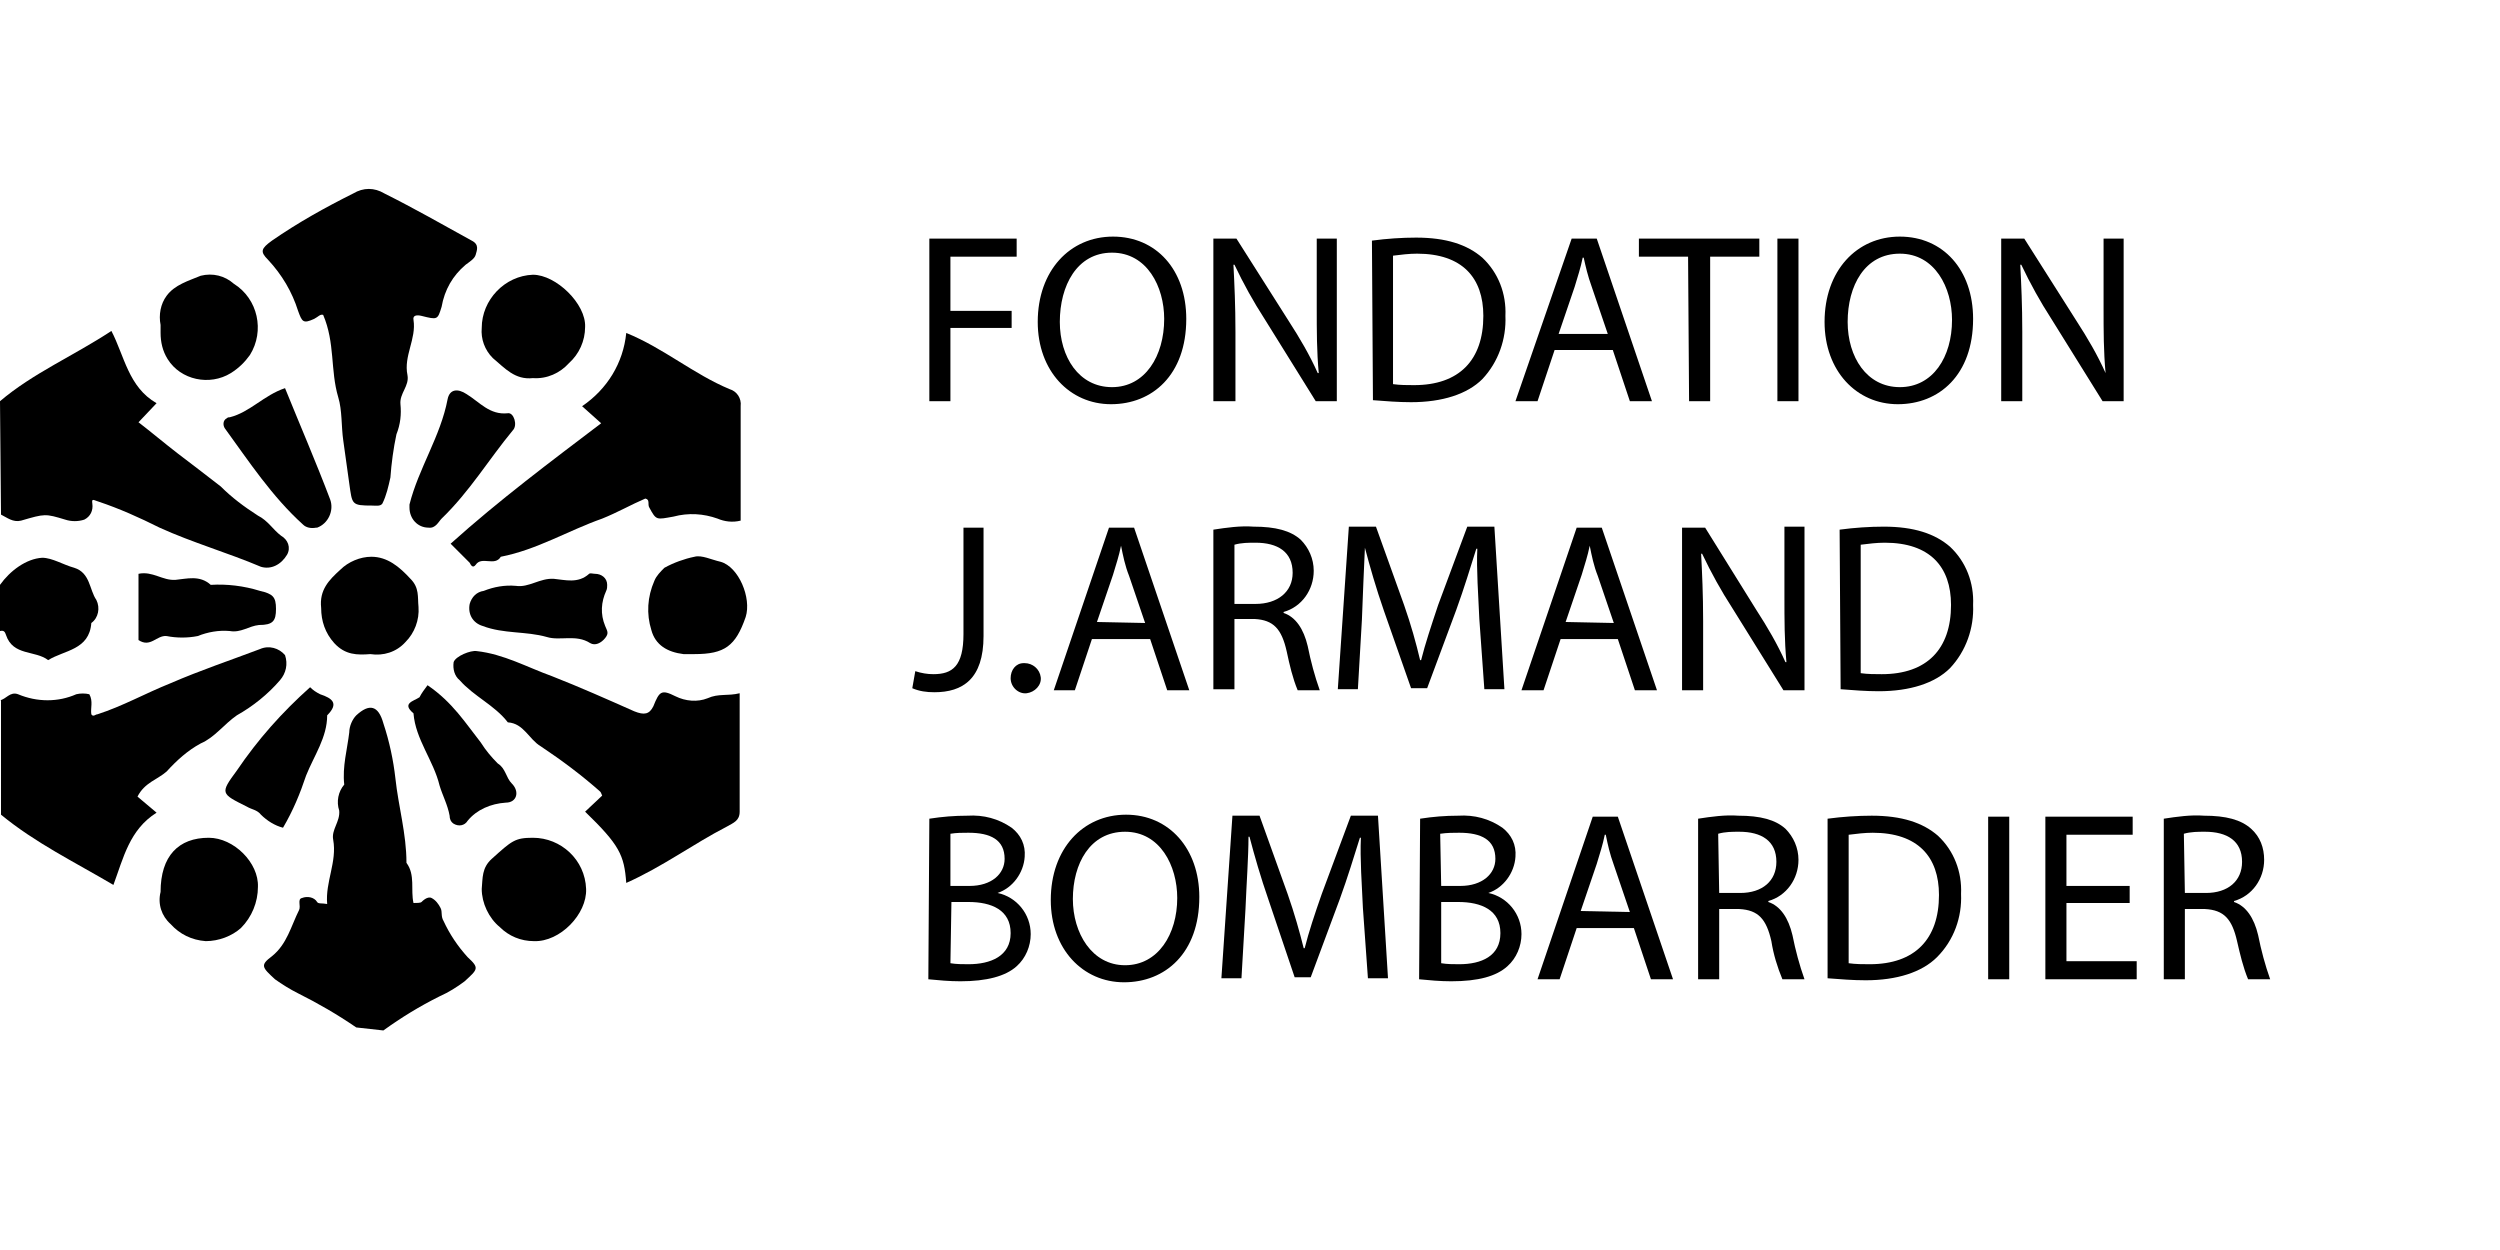 <?xml version="1.0" encoding="utf-8"?>
<!-- Generator: Adobe Illustrator 26.2.1, SVG Export Plug-In . SVG Version: 6.00 Build 0)  -->
<svg version="1.1" id="Layer_1" xmlns="http://www.w3.org/2000/svg" xmlns:xlink="http://www.w3.org/1999/xlink" x="0px" y="0px"
	width="1000px" height="500px" viewBox="0 0 249.1 87" style="enable-background:new 0 0 249.1 87;" xml:space="preserve">
<g id="Calque_2">
	<g id="Logos">
		<g id="Spécialiste">
			<path d="M0,51c0.6-0.1,1-0.9,1.8-0.6c1.9,0.8,4,0.8,5.8,0c0.4-0.1,0.9-0.1,1.3,0c0.4,0.7,0.1,1.4,0.2,2c0.2,0.3,0.4,0,0.6,0
				c2.5-0.8,4.8-2.1,7.3-3.1c3-1.3,6-2.3,8.9-3.4c0.9-0.4,1.9-0.1,2.5,0.6c0.3,0.9,0.1,1.8-0.5,2.5c-1.2,1.4-2.7,2.6-4.3,3.5
				c-1.3,0.9-2.2,2.2-3.6,2.8c-1.3,0.7-2.4,1.7-3.4,2.8c-0.9,0.8-2.2,1.1-2.9,2.5l1.9,1.6c-2.7,1.7-3.3,4.5-4.3,7.2
				c-3.9-2.3-7.8-4.2-11.2-7V51z"/>
			<path d="M0,21.2c3.3-2.8,7.3-4.5,11.1-7c1.3,2.5,1.7,5.6,4.5,7.2l-1.8,1.9c1.3,1,2.6,2.1,3.9,3.1s2.9,2.2,4.3,3.3
				c1.1,1.1,2.3,2,3.7,2.9c1,0.5,1.5,1.4,2.3,2c0.7,0.4,1,1.2,0.6,1.9C28,37.5,27,38,26,37.7c-3.3-1.4-6.8-2.4-10.1-3.9
				c-2-1-4-1.9-6.1-2.6c-0.4-0.1-0.7-0.4-0.6,0.2c0.1,0.7-0.2,1.3-0.8,1.6c-0.6,0.2-1.3,0.2-1.9,0c-2-0.6-2-0.6-4.4,0.1
				c-0.8,0.2-1.4-0.3-2-0.6L0,21.2z"/>
			<path d="M35.5,83.6c-1.9-1.3-3.8-2.4-5.8-3.4c-0.8-0.4-1.6-0.9-2.3-1.4c-1.3-1.2-1.5-1.4-0.3-2.3c1.5-1.2,1.9-3,2.7-4.6
				c0.2-0.4-0.2-1.1,0.3-1.2c0.5-0.2,1.2-0.1,1.5,0.4c0.1,0.2,0.5,0.1,1,0.2c-0.2-2.2,1-4.2,0.6-6.4c-0.2-1,0.7-1.8,0.6-2.9
				c-0.3-0.9-0.1-1.9,0.5-2.6c-0.2-1.8,0.3-3.5,0.5-5.2c0-0.6,0.3-1.3,0.7-1.7c1.3-1.2,2.2-1,2.7,0.8c0.6,1.8,1,3.7,1.2,5.5
				c0.3,2.8,1.1,5.5,1.1,8.4c0.9,1.2,0.4,2.7,0.7,4c0.3,0,0.7,0,0.8-0.1s0.6-0.6,1-0.4c0.4,0.2,0.7,0.6,0.9,1c0.2,0.4,0,0.8,0.3,1.3
				c0.6,1.3,1.4,2.5,2.4,3.6c1.2,1.1,1,1.2-0.3,2.4c-0.8,0.6-1.6,1.1-2.5,1.5c-2,1-3.8,2.1-5.6,3.4L35.5,83.6z"/>
			<path d="M0,39.5c1-1.4,2.6-2.6,4.2-2.7c1,0,2.1,0.7,3.2,1C9,38.3,8.9,40,9.6,41c0.4,0.8,0.2,1.8-0.5,2.3C8.9,46,6.4,46,4.8,47
				c-1.3-1-3.5-0.4-4.2-2.5C0.5,44.2,0.4,44,0,44.1V39.5z"/>
			<path d="M32.2,12.6c-0.3-0.1-0.5,0.2-0.9,0.4c-1.1,0.5-1.2,0.3-1.6-0.8c-0.6-1.9-1.6-3.6-3-5.1c-0.8-0.8-0.7-1.1,0.4-1.9
				c2.6-1.8,5.3-3.3,8.1-4.7c1-0.6,2.1-0.6,3.1,0C41.3,2,44.1,3.6,47,5.2c0.8,0.4,0.5,1,0.4,1.4s-0.6,0.7-1,1
				c-1.3,1.1-2.1,2.5-2.4,4.2c-0.4,1.3-0.4,1.3-2,0.9c-0.4-0.1-0.9-0.1-0.8,0.4c0.3,1.9-1,3.6-0.6,5.5c0.2,1.1-0.8,1.8-0.7,2.9
				c0.1,1,0,2-0.4,3c-0.3,1.4-0.5,2.9-0.6,4.3c-0.2,0.9-0.4,1.8-0.8,2.6c-0.2,0.3-0.7,0.2-1,0.2c-2.1,0-2-0.1-2.3-2.2
				c-0.2-1.4-0.4-2.9-0.6-4.3s-0.1-3-0.5-4.3C32.9,18.1,33.4,15.4,32.2,12.6z"/>
			<path d="M62.4,69.2c-0.2-2.8-0.7-3.8-4.1-7.1l1.7-1.6c-0.1-0.2-0.1-0.3-0.2-0.4C58,58.5,56,57,53.9,55.6
				c-1.2-0.7-1.7-2.3-3.3-2.4c-1.3-1.7-3.4-2.6-4.8-4.2c-0.5-0.4-0.7-1.1-0.6-1.8c0.2-0.6,1.7-1.2,2.3-1.1c2.7,0.3,5,1.6,7.5,2.5
				c2.8,1.1,5.5,2.3,8.2,3.5c1,0.4,1.5,0.3,1.9-0.5c0.6-1.5,0.8-1.7,2.2-1c1,0.5,2.2,0.6,3.2,0.2c1.1-0.5,2-0.2,3.2-0.5
				c0,4,0,7.9,0,11.8c0,0.9-0.6,1.1-1.3,1.5C69.1,65.3,66,67.6,62.4,69.2z"/>
			<path d="M62.4,14.4c3.7,1.5,6.7,4.1,10.3,5.6c0.7,0.2,1.2,0.9,1.1,1.7c0,3.8,0,7.6,0,11.4c-0.8,0.2-1.6,0.1-2.3-0.2
				c-1.4-0.5-2.9-0.6-4.4-0.2c-1.7,0.3-1.7,0.4-2.4-0.9c-0.2-0.3,0.1-0.8-0.4-0.9c-1.4,0.6-2.8,1.4-4.3,2c-3.4,1.2-6.5,3.1-10.1,3.8
				c-0.6,1-1.9-0.1-2.5,0.8c-0.3,0.4-0.5,0-0.6-0.2c-0.6-0.6-1.2-1.2-1.9-1.9c4.9-4.4,10-8.2,15-12L58,21.7
				C60.5,20,62.1,17.4,62.4,14.4z"/>
			<path d="M53.1,64.7c2.8,0,5.2,2.2,5.3,5.1c0.1,2.5-2.6,5.3-5.2,5.2c-1.3,0-2.5-0.5-3.4-1.4c-1.1-0.9-1.8-2.4-1.8-3.8
				c0.1-1.1,0-2.1,1-3C51,65,51.3,64.7,53.1,64.7z"/>
			<path d="M53.1,18.9c-1.8,0.2-2.8-1-4-2c-0.8-0.8-1.2-1.9-1.1-3c0-2.8,2.3-5.2,5.1-5.3c2.3,0,5.3,2.9,5.2,5.2
				c0,1.4-0.6,2.7-1.6,3.6C55.8,18.4,54.5,19,53.1,18.9z"/>
			<path d="M16,70.1c0-3.6,1.8-5.4,4.8-5.4c2.5,0,5,2.5,4.9,4.9c0,1.5-0.6,3-1.7,4.1c-0.9,0.8-2.2,1.3-3.5,1.3
				c-1.4-0.1-2.6-0.7-3.5-1.7C16.1,72.5,15.7,71.3,16,70.1z"/>
			<path d="M16,13.6c-0.2-1,0-2.1,0.6-2.9c0.8-1.1,2.2-1.5,3.4-2c1.2-0.3,2.4,0,3.3,0.8c2.4,1.5,3.1,4.7,1.6,7.1
				c-0.5,0.7-1.1,1.3-1.9,1.8c-2.1,1.3-5,0.7-6.3-1.4c-0.5-0.8-0.7-1.7-0.7-2.6C16,14.2,16,14,16,13.6z"/>
			<path d="M36.9,46.4c-1.3,0.1-2.5,0.1-3.6-1.1c-0.9-1-1.3-2.2-1.3-3.5C31.8,40,32.8,39,33.9,38c0.8-0.8,2-1.3,3.1-1.3
				c1.6,0,2.8,1,3.9,2.2c0.9,0.9,0.7,1.8,0.8,2.8c0.1,1.3-0.4,2.6-1.3,3.5C39.5,46.2,38.2,46.6,36.9,46.4z"/>
			<path d="M69.2,46.4c-0.4,0-0.8,0-1.1,0c-1.6-0.2-2.8-0.9-3.2-2.4c-0.5-1.6-0.4-3.3,0.3-4.9c0.2-0.5,0.6-0.9,1-1.3
				c0.9-0.5,2-0.9,3-1.1c0.7-0.2,1.7,0.3,2.6,0.5c1.8,0.5,3.1,3.6,2.5,5.5C73.3,45.6,72.2,46.4,69.2,46.4z"/>
			<path d="M28.4,19.9c1.5,3.7,3.1,7.4,4.5,11.1c0.4,1.1-0.2,2.4-1.3,2.8c0,0-0.1,0-0.1,0c-0.5,0.1-1,0-1.3-0.3
				c-3.1-2.8-5.4-6.3-7.8-9.6c-0.2-0.3-0.2-0.8,0.2-1c0.1-0.1,0.2-0.1,0.3-0.1C24.9,22.3,26.3,20.6,28.4,19.9z"/>
			<path d="M30.9,49.7c0.3,0.3,0.6,0.5,1,0.7c1.2,0.4,1.9,0.9,0.7,2.1c0,2.2-1.3,4-2.1,6c-0.6,1.8-1.3,3.5-2.3,5.2
				c-0.8-0.2-1.6-0.7-2.2-1.3c-0.4-0.5-0.9-0.5-1.4-0.8c-2.6-1.3-2.7-1.3-1-3.6C25.7,54.9,28.1,52.2,30.9,49.7z"/>
			<path d="M42.7,33.8c-1.1,0-1.9-0.9-1.9-2c0-0.1,0-0.2,0-0.3c0.9-3.6,3.1-6.8,3.8-10.5c0.2-1,1-1.1,1.9-0.5
				c1.3,0.8,2.3,2.1,4.1,1.9c0.6-0.1,1,1.2,0.5,1.7c-2.4,2.9-4.3,6.1-7.1,8.8C43.7,33.2,43.4,33.9,42.7,33.8z"/>
			<path d="M42.6,49.5c2.5,1.7,3.8,3.8,5.3,5.7c0.5,0.8,1.1,1.5,1.7,2.1c0.8,0.5,0.8,1.4,1.4,2c0.8,0.8,0.5,1.9-0.6,1.9
				c-1.5,0.1-2.9,0.7-3.8,1.8c-0.3,0.5-0.9,0.6-1.4,0.3c-0.3-0.2-0.4-0.5-0.4-0.8c-0.2-1.1-0.7-2-1-3c-0.6-2.5-2.4-4.6-2.6-7.2
				c-1.2-1,0-1.2,0.6-1.6C42,50.3,42.3,49.9,42.6,49.5z"/>
			<path d="M13.8,45v-6.6c1.4-0.3,2.4,0.7,3.7,0.6c1.1-0.1,2.4-0.5,3.5,0.5c1.6-0.1,3.3,0.1,4.9,0.6c1.3,0.3,1.6,0.6,1.6,1.8
				s-0.3,1.6-1.7,1.6c-1,0.1-1.8,0.8-2.9,0.6c-1.1-0.1-2.2,0.1-3.2,0.5c-1,0.2-2.1,0.2-3.1,0C15.6,44.5,15,45.8,13.8,45z"/>
			<path d="M59.3,38.4c0.6,0,1.2,0.4,1.2,1.1c0,0.2,0,0.4-0.1,0.6c-0.5,1.1-0.6,2.3-0.1,3.5c0.2,0.5,0.4,0.7,0,1.2s-1,0.8-1.5,0.5
				c-1.4-0.9-3-0.2-4.3-0.6c-2.1-0.6-4.3-0.3-6.4-1.1c-1-0.3-1.5-1.2-1.3-2.2c0.2-0.7,0.7-1.2,1.4-1.3c1-0.4,2.1-0.6,3.2-0.5
				c1.3,0.2,2.4-0.8,3.8-0.7c1.1,0.1,2.4,0.5,3.5-0.5C58.8,38.3,59.1,38.4,59.3,38.4z"/>
		</g>
	</g>
	<g id="Textes">
		<path d="M92.6,5h8.7v1.8h-6.6v5.4h6.1v1.7h-6.1v7.3h-2.1V5z"/>
		<path d="M118.2,13c0,5.6-3.4,8.5-7.5,8.5s-7.3-3.3-7.3-8.2c0-5.1,3.2-8.5,7.5-8.5S118.2,8.1,118.2,13z M105.6,13.3
			c0,3.5,1.9,6.5,5.2,6.5s5.2-3.1,5.2-6.8c0-3.2-1.7-6.6-5.2-6.6S105.6,9.7,105.6,13.3L105.6,13.3z"/>
		<path d="M120.9,21.2V5h2.3l5.2,8.2c1.1,1.7,2.1,3.4,2.9,5.2h0.1c-0.2-2.2-0.2-4.1-0.2-6.6V5h2v16.2h-2.1l-5.1-8.2
			c-1.1-1.7-2.1-3.5-3-5.4h-0.1c0.1,2,0.2,4,0.2,6.7v6.9L120.9,21.2z"/>
		<path d="M136.7,5.2c1.5-0.2,3-0.3,4.4-0.3c3,0,5.1,0.7,6.6,2c1.6,1.5,2.4,3.6,2.3,5.8c0.1,2.3-0.7,4.6-2.3,6.3
			c-1.5,1.5-4,2.3-7.1,2.3c-1.3,0-2.5-0.1-3.8-0.2L136.7,5.2z M138.8,19.5c0.7,0.1,1.4,0.1,2.1,0.1c4.5,0,6.9-2.5,6.9-6.9
			c0-3.8-2.1-6.2-6.6-6.2c-0.8,0-1.6,0.1-2.4,0.2V19.5z"/>
		<path d="M154.9,16.1l-1.7,5.1h-2.2L156.6,5h2.5l5.5,16.2h-2.2l-1.7-5.1L154.9,16.1z M160.2,14.5l-1.6-4.7c-0.4-1.1-0.6-2-0.8-2.9
			h-0.1c-0.2,1-0.5,1.9-0.8,2.9l-1.6,4.7L160.2,14.5z"/>
		<path d="M168.2,6.8h-4.9V5h12v1.8h-4.9v14.4h-2.1L168.2,6.8z"/>
		<path d="M179.2,5v16.2h-2.1V5H179.2z"/>
		<path d="M196.6,13c0,5.6-3.4,8.5-7.5,8.5s-7.3-3.3-7.3-8.2c0-5.1,3.2-8.5,7.5-8.5S196.6,8.1,196.6,13z M184.1,13.3
			c0,3.5,1.9,6.5,5.2,6.5s5.2-3,5.2-6.7c0-3.2-1.7-6.6-5.2-6.6S184.1,9.7,184.1,13.3L184.1,13.3z"/>
		<path d="M199.4,21.2V5h2.3l5.2,8.2c1.1,1.7,2.1,3.4,2.9,5.2l0,0c-0.2-2.2-0.2-4.1-0.2-6.6V5h2v16.2h-2.1l-5.1-8.2
			c-1.1-1.7-2.1-3.5-3-5.4h-0.1c0.1,2,0.2,4,0.2,6.7v6.9L199.4,21.2z"/>
		<path d="M96,33.8h2v10.8c0,4.3-2.1,5.6-4.9,5.6c-0.8,0-1.5-0.1-2.2-0.4l0.3-1.7c0.6,0.2,1.2,0.3,1.8,0.3c1.9,0,3-0.8,3-4V33.8z"/>
		<path d="M100.7,48.8c0-0.8,0.5-1.5,1.3-1.5c0,0,0.1,0,0.1,0c0.8,0,1.5,0.6,1.6,1.4s-0.6,1.5-1.4,1.6S100.7,49.7,100.7,48.8
			C100.7,48.8,100.7,48.8,100.7,48.8z"/>
		<path d="M108.8,44.9l-1.7,5.1H105l5.5-16.2h2.5l5.5,16.2h-2.2l-1.7-5.1L108.8,44.9z M114.1,43.3l-1.6-4.7c-0.4-1-0.6-2-0.8-3l0,0
			c-0.2,1-0.5,1.9-0.8,2.9l-1.6,4.7L114.1,43.3z"/>
		<path d="M120.9,34c1.3-0.2,2.7-0.4,4-0.3c2.2,0,3.7,0.4,4.7,1.3c0.8,0.8,1.3,1.9,1.3,3.1c0,1.9-1.2,3.6-3,4.1v0.1
			c1.2,0.4,2,1.6,2.4,3.3c0.3,1.5,0.7,3,1.2,4.4h-2.2c-0.5-1.2-0.8-2.5-1.1-3.9c-0.5-2.2-1.3-3.1-3.2-3.2h-2v7h-2.1L120.9,34z
			 M123,41.4h2.1c2.2,0,3.7-1.2,3.7-3.1c0-2.1-1.5-3-3.7-3c-0.7,0-1.4,0-2.1,0.2V41.4z"/>
		<path d="M147.4,42.9c-0.1-2.3-0.3-5-0.2-7h-0.1c-0.6,1.9-1.2,3.9-2,6.1l-2.9,7.8h-1.6l-2.7-7.7c-0.8-2.3-1.4-4.4-1.9-6.3l0,0
			c-0.1,2-0.2,4.7-0.3,7.2l-0.4,6.9h-2l1.1-16.2h2.7l2.8,7.8c0.7,2,1.2,3.8,1.6,5.5h0.1c0.4-1.6,1-3.4,1.7-5.5l2.9-7.8h2.7l1,16.2
			h-2L147.4,42.9z"/>
		<path d="M155.5,44.9l-1.7,5.1h-2.2l5.5-16.2h2.5l5.5,16.2h-2.2l-1.7-5.1L155.5,44.9z M160.8,43.3l-1.6-4.7c-0.4-1-0.6-2-0.8-3l0,0
			c-0.2,1-0.5,1.9-0.8,2.9l-1.6,4.7L160.8,43.3z"/>
		<path d="M167.6,50V33.8h2.3L175,42c1.1,1.7,2.1,3.4,2.9,5.2h0.1c-0.2-2.2-0.2-4.1-0.2-6.7v-6.8h2V50h-2.1l-5.1-8.2
			c-1.1-1.7-2.1-3.5-3-5.4h-0.1c0.1,2,0.2,4,0.2,6.7V50H167.6z"/>
		<path d="M183.3,34c1.5-0.2,3-0.3,4.4-0.3c3,0,5.1,0.7,6.6,2c1.6,1.5,2.4,3.6,2.3,5.8c0.1,2.3-0.7,4.6-2.3,6.3
			c-1.5,1.5-4,2.3-7.1,2.3c-1.3,0-2.5-0.1-3.8-0.2L183.3,34z M185.4,48.3c0.7,0.1,1.4,0.1,2.1,0.1c4.5,0,6.9-2.5,6.9-6.9
			c0-3.8-2.1-6.2-6.6-6.2c-0.8,0-1.6,0.1-2.4,0.2V48.3z"/>
		<path d="M92.6,62.8c1.3-0.2,2.5-0.3,3.8-0.3c1.6-0.1,3.1,0.3,4.4,1.2c0.9,0.7,1.4,1.7,1.3,2.9c-0.1,1.6-1.2,3.1-2.7,3.6l0,0
			c1.9,0.4,3.3,2.1,3.3,4.1c0,1.2-0.5,2.4-1.4,3.2c-1.1,1-3,1.5-5.6,1.5c-1.1,0-2.2-0.1-3.2-0.2L92.6,62.8z M94.7,69.5h1.9
			c2.2,0,3.5-1.2,3.5-2.7c0-1.9-1.4-2.6-3.6-2.6c-0.6,0-1.2,0-1.8,0.1V69.5z M94.7,77.2c0.6,0.1,1.2,0.1,1.8,0.1
			c2.2,0,4.2-0.8,4.2-3.1s-1.9-3.1-4.2-3.1h-1.7L94.7,77.2z"/>
		<path d="M119.5,70.6c0,5.6-3.4,8.5-7.5,8.5s-7.3-3.3-7.3-8.2c0-5.1,3.2-8.5,7.5-8.5S119.5,65.8,119.5,70.6z M106.9,70.8
			c0,3.4,1.9,6.6,5.2,6.6s5.2-3.1,5.2-6.7c0-3.2-1.7-6.6-5.2-6.6S106.9,67.3,106.9,70.8z"/>
		<path d="M135.8,71.7c-0.1-2.2-0.3-5-0.2-7h-0.1c-0.6,1.9-1.2,3.9-2,6.1l-2.9,7.8H129l-2.6-7.7c-0.8-2.3-1.4-4.4-1.9-6.3h-0.1
			c0,2-0.2,4.7-0.3,7.2l-0.4,6.9h-2l1.1-16.2h2.7l2.8,7.8c0.7,2,1.2,3.8,1.6,5.4h0.1c0.4-1.6,1-3.4,1.7-5.4l2.9-7.8h2.7l1,16.2h-2
			L135.8,71.7z"/>
		<path d="M141.5,62.8c1.3-0.2,2.5-0.3,3.8-0.3c1.6-0.1,3.1,0.3,4.4,1.2c0.9,0.7,1.4,1.7,1.3,2.9c-0.1,1.6-1.2,3.1-2.7,3.6l0,0
			c1.9,0.4,3.3,2.1,3.3,4.1c0,1.2-0.5,2.4-1.4,3.2c-1.1,1-2.9,1.5-5.6,1.5c-1.1,0-2.2-0.1-3.2-0.2L141.5,62.8z M143.6,69.5h1.9
			c2.2,0,3.5-1.2,3.5-2.7c0-1.9-1.4-2.6-3.6-2.6c-0.6,0-1.2,0-1.9,0.1L143.6,69.5z M143.6,77.2c0.6,0.1,1.2,0.1,1.8,0.1
			c2.2,0,4.1-0.8,4.1-3.1s-1.9-3.1-4.2-3.1h-1.7V77.2z"/>
		<path d="M157.1,73.7l-1.7,5.1h-2.2l5.5-16.2h2.5l5.5,16.2h-2.2l-1.7-5.1H157.1z M162.4,72.1l-1.6-4.7c-0.4-1.1-0.6-2-0.8-3h-0.1
			c-0.2,1-0.5,1.9-0.8,2.9l-1.6,4.7L162.4,72.1z"/>
		<path d="M169.2,62.8c1.3-0.2,2.7-0.4,4-0.3c2.2,0,3.7,0.4,4.7,1.3c0.8,0.8,1.3,1.9,1.3,3.1c0,1.9-1.2,3.6-3,4.1v0.1
			c1.2,0.4,2,1.6,2.4,3.3c0.3,1.5,0.7,3,1.2,4.4h-2.2c-0.5-1.2-0.9-2.5-1.1-3.8c-0.5-2.2-1.3-3.1-3.2-3.2h-2v7h-2.1L169.2,62.8z
			 M171.3,70.2h2.1c2.2,0,3.6-1.2,3.6-3.1c0-2.1-1.5-3-3.7-3c-0.7,0-1.4,0-2.1,0.2L171.3,70.2z"/>
		<path d="M182.1,62.8c1.5-0.2,3-0.3,4.4-0.3c3,0,5.1,0.7,6.6,2c1.6,1.5,2.4,3.6,2.3,5.8c0.1,2.3-0.7,4.6-2.4,6.3
			c-1.5,1.5-4,2.3-7.1,2.3c-1.3,0-2.5-0.1-3.8-0.2L182.1,62.8z M184.2,77.2c0.7,0.1,1.4,0.1,2.1,0.1c4.5,0,6.9-2.5,6.9-6.9
			c0-3.8-2.1-6.2-6.6-6.2c-0.8,0-1.6,0.1-2.4,0.2V77.2z"/>
		<path d="M200.2,62.6v16.2h-2.1V62.6H200.2z"/>
		<path d="M212.2,71.2h-6.3v5.8h7v1.8h-9.1V62.6h8.7v1.8h-6.6v5.1h6.3V71.2z"/>
		<path d="M215.6,62.8c1.3-0.2,2.7-0.4,4-0.3c2.2,0,3.7,0.4,4.7,1.3c0.9,0.8,1.3,1.9,1.3,3.1c0,1.9-1.2,3.6-3,4.1v0.1
			c1.2,0.4,2,1.6,2.4,3.3c0.3,1.5,0.7,3,1.2,4.4H224c-0.5-1.2-0.8-2.5-1.1-3.8c-0.5-2.2-1.3-3.1-3.2-3.2h-2v7h-2.1L215.6,62.8z
			 M217.7,70.2h2.1c2.2,0,3.6-1.2,3.6-3.1c0-2.1-1.5-3-3.7-3c-0.7,0-1.4,0-2.1,0.2L217.7,70.2z"/>
	</g>
</g>
</svg>
